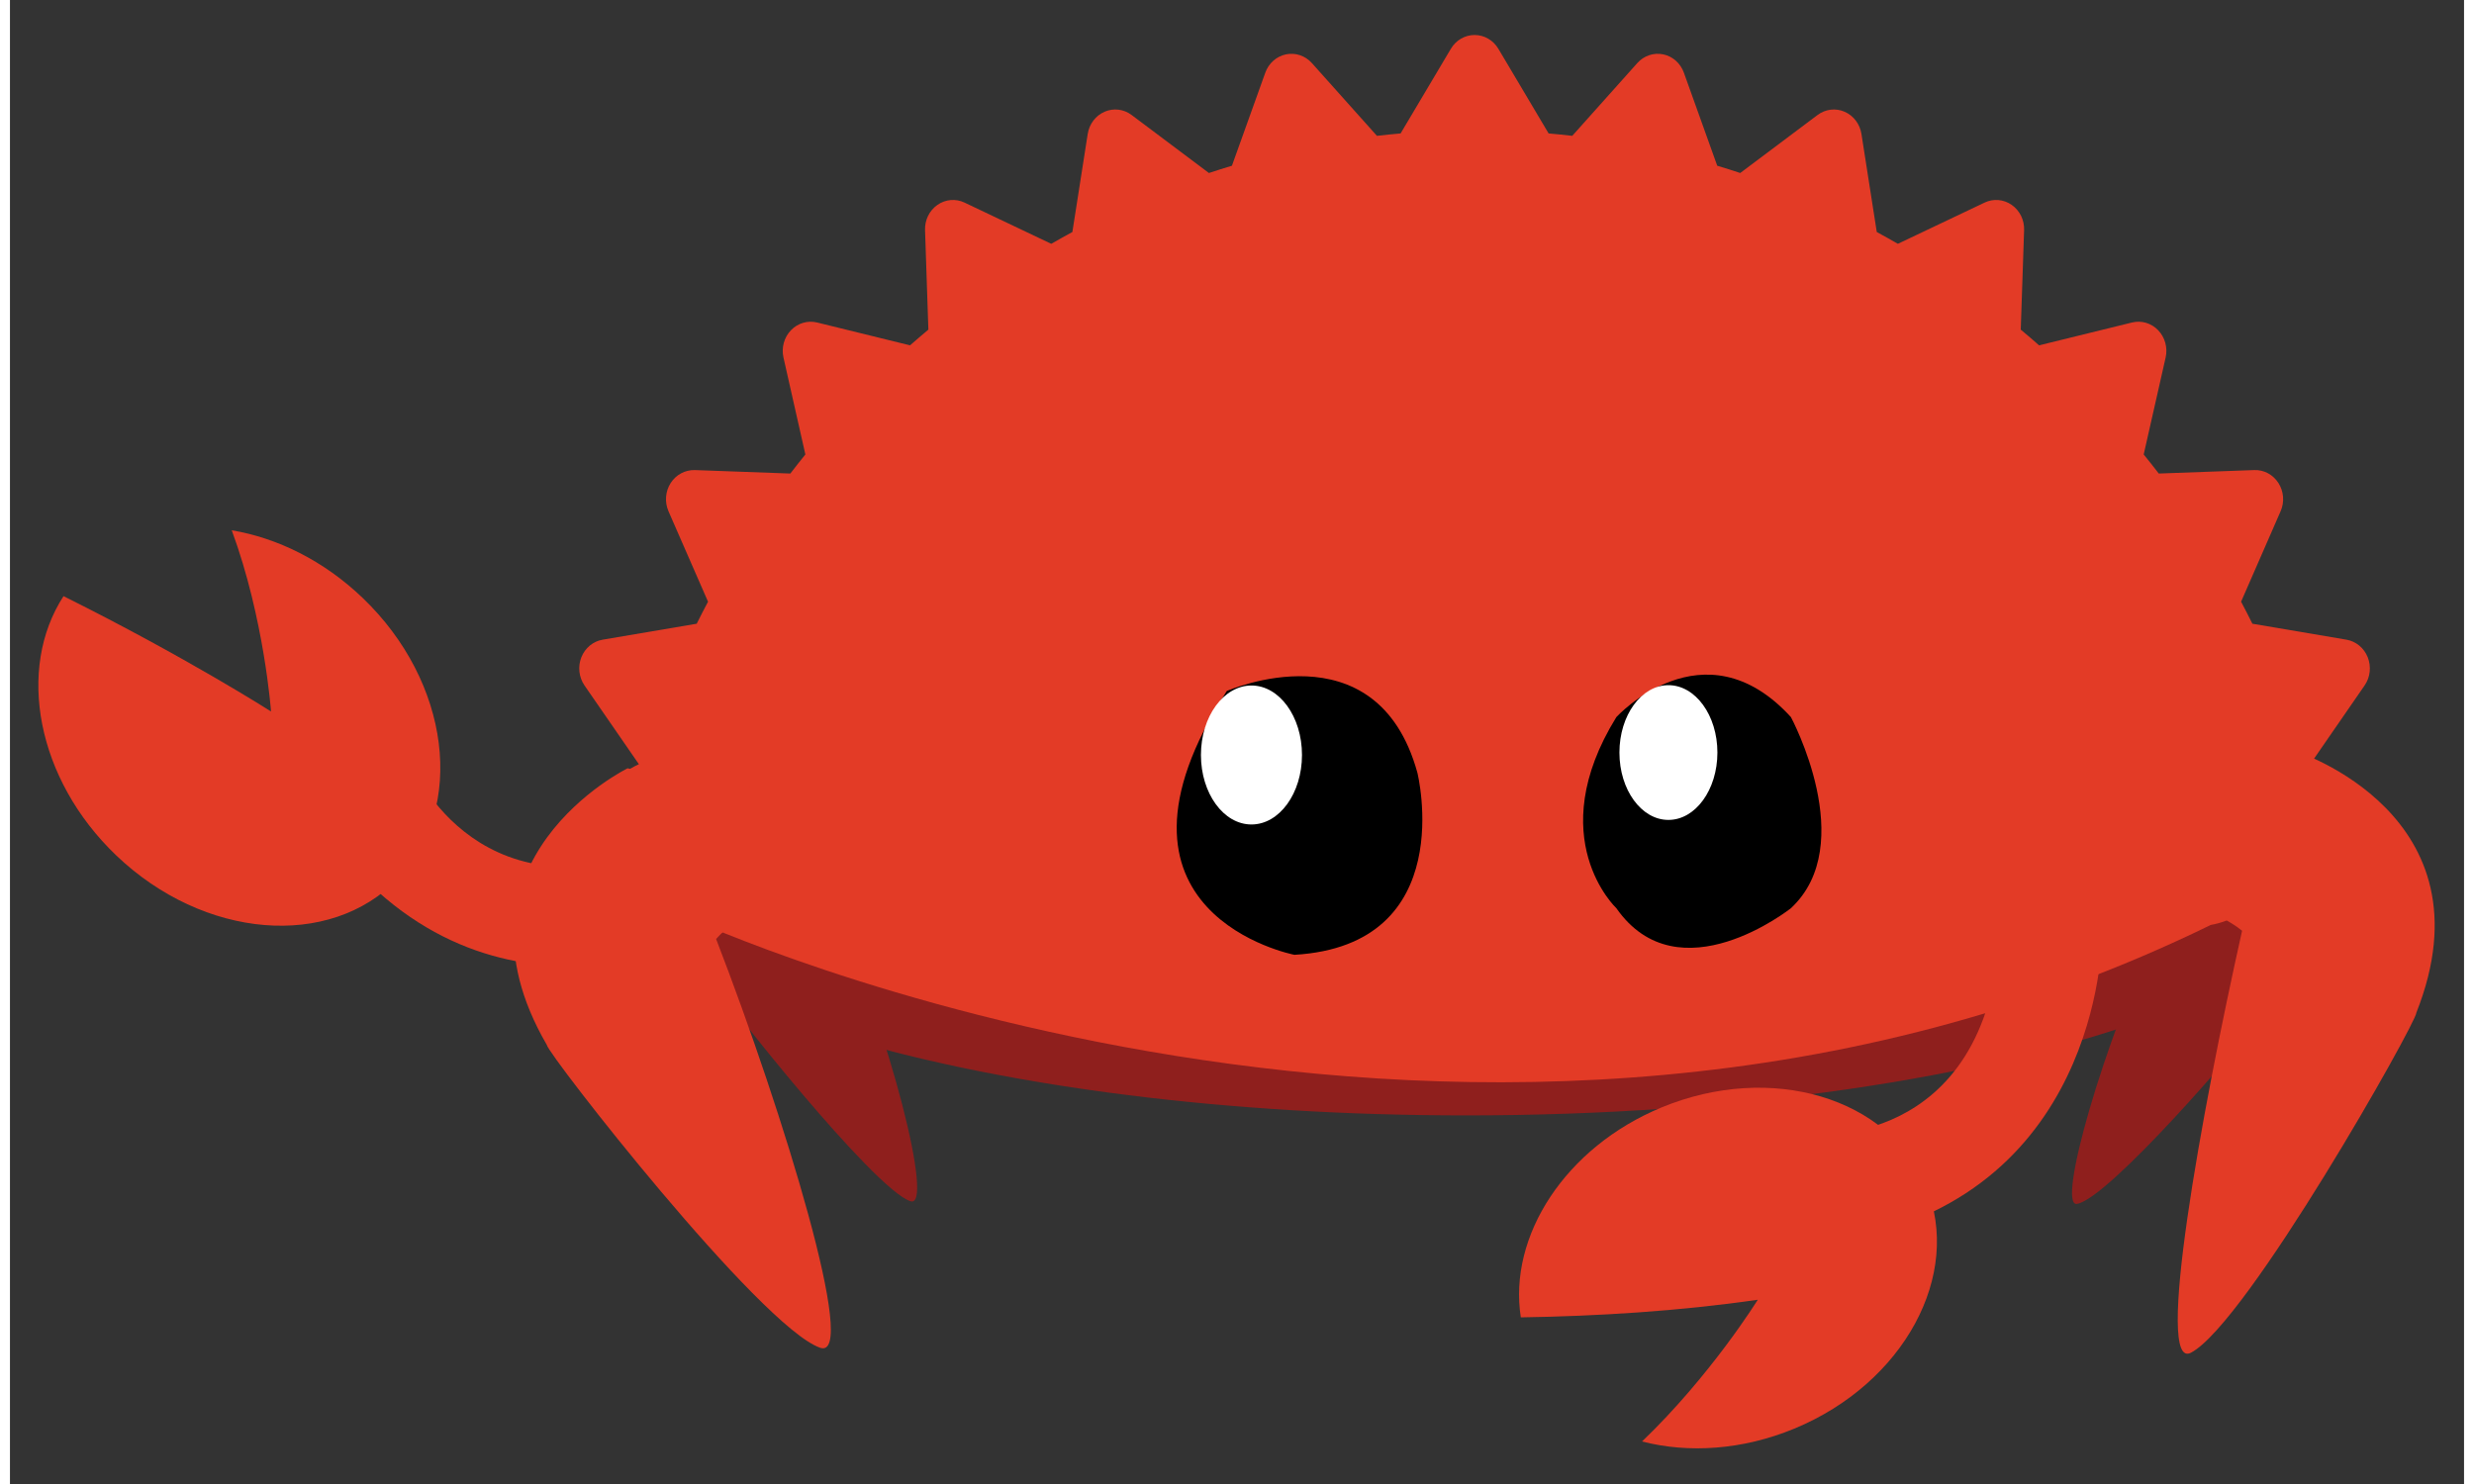 <?xml version="1.0" encoding="utf-8"?>
<!-- Generator: Adobe Illustrator 15.1.0, SVG Export Plug-In . SVG Version: 6.00 Build 0)  -->
<!DOCTYPE svg PUBLIC "-//W3C//DTD SVG 1.1//EN" "http://www.w3.org/Graphics/SVG/1.1/DTD/svg11.dtd">
<svg version="1.1" id="Layer_1" xmlns="http://www.w3.org/2000/svg" xmlns:xlink="http://www.w3.org/1999/xlink" x="0px" y="0px" width="100px" height="60px" viewBox="0 0 1354 819" enable-background="new 0 0 1354 819" xml:space="preserve">
	<rect x="0" y="0" width="1354" height="819" fill="#333333" stroke="none"/>
	<!--<rect fill="#FFFFFF" width="1354" height="819"/>-->
	<path fill="#8F1F1D" d="M803.403,312.05c-131.633,0-251.228,15.825-339.77,41.615v220.298
	c88.542,25.79,208.137,41.614,339.77,41.614c150.657,0,285.535-20.729,376.134-53.402V365.457
	C1088.938,332.781,954.06,312.05,803.403,312.05" />
	<path fill="#8F1F1D" d="M1185.423,511.442c-3.856-10.663-4.629-24.154-1.36-37.162c5.85-23.289,22.421-36.198,37.013-28.833
	c3.618,1.827,6.773,4.73,9.387,8.418c0.239-0.001,0.479,0,0.715,0.016c0,0,44.552,53.106,3.313,116.003
	c-0.896,3.569-76.534,91.718-94.043,94.524C1128.987,666.244,1155.338,574.41,1185.423,511.442" />
	<path fill="#8F1F1D" d="M454.479,501.021c5.3-9.631,7.158-22.788,4.217-36.426c-5.266-24.416-23.91-41.109-41.642-37.285
	c-4.398,0.948-8.325,3.072-11.666,6.099c-0.282-0.059-0.564-0.113-0.845-0.153c0,0-56.292,41.952-12.057,113.924
	c0.805,3.741,83.851,108.838,104.311,115.764C510.188,667.475,485.55,570.418,454.479,501.021" />
	<path fill="#E23A26" d="M375.467,507.066l0.007,0.015C375.659,507.226,375.831,507.357,375.467,507.066" />
	<path fill="#E33B26" d="M1271.119,431.903c-0.88-3.064-1.756-6.126-2.662-9.162l30.683-44.451c3.13-4.522,3.771-10.398,1.73-15.555
	c-2.04-5.13-6.49-8.81-11.76-9.71l-51.887-8.805c-2.008-4.102-4.115-8.142-6.229-12.15l21.797-49.903
	c2.243-5.087,1.769-10.995-1.203-15.608c-2.961-4.636-7.99-7.344-13.349-7.133l-52.656,1.913c-2.727-3.55-5.496-7.068-8.322-10.521
	l12.102-53.49c1.225-5.433-0.322-11.118-4.104-15.064c-3.762-3.932-9.229-5.559-14.426-4.283l-51.289,12.608
	c-3.321-2.935-6.699-5.833-10.114-8.673l1.849-54.914c0.197-5.559-2.394-10.842-6.845-13.925
	c-4.445-3.104-10.093-3.573-14.955-1.266l-47.848,22.747c-3.854-2.21-7.728-4.4-11.644-6.517l-8.455-54.115
	c-0.857-5.483-4.386-10.139-9.326-12.266c-4.923-2.137-10.568-1.447-14.891,1.808l-42.659,32.007
	c-4.2-1.395-8.419-2.732-12.692-4.011l-18.386-51.316c-1.87-5.229-6.182-9.071-11.438-10.151c-5.238-1.072-10.63,0.742-14.263,4.802
	L861.97,74.97c-4.342-0.5-8.685-0.956-13.043-1.331l-27.723-46.713c-2.811-4.732-7.771-7.612-13.116-7.612
	c-5.334,0-10.304,2.88-13.09,7.612l-27.733,46.713c-4.358,0.375-8.722,0.831-13.056,1.331l-35.91-40.171
	c-3.636-4.06-9.047-5.874-14.268-4.802c-5.255,1.092-9.573,4.922-11.433,10.151l-18.402,51.316
	c-4.26,1.279-8.481,2.627-12.691,4.011l-42.644-32.007c-4.336-3.266-9.98-3.955-14.916-1.808c-4.919,2.127-8.461,6.783-9.313,12.266
	l-8.461,54.115c-3.914,2.117-7.789,4.294-11.653,6.517l-47.842-22.747c-4.858-2.316-10.529-1.838-14.954,1.266
	c-4.445,3.083-7.042,8.366-6.84,13.925l1.835,54.914c-3.405,2.84-6.774,5.738-10.112,8.673l-51.279-12.608
	c-5.211-1.265-10.67,0.351-14.441,4.283c-3.795,3.946-5.332,9.631-4.113,15.064l12.079,53.49c-2.802,3.467-5.575,6.971-8.293,10.521
	l-52.655-1.913c-5.314-0.157-10.386,2.497-13.356,7.133c-2.974,4.613-3.425,10.521-1.211,15.608l21.814,49.903
	c-2.119,4.008-4.224,8.048-6.249,12.15l-51.882,8.805c-5.271,0.888-9.715,4.566-11.765,9.71c-2.037,5.157-1.375,11.033,1.735,15.555
	l30.69,44.451c-0.236,0.784-0.455,1.576-0.69,2.364l-16.863,17.911l45.341,64.05c0,0,435.152,200.731,838.797,3.396
	C1260.372,502.189,1271.119,431.903,1271.119,431.903" />
	<path d="M886.303,395.759c0,0,48.157-52.729,96.315,0c0,0,37.84,70.312,0,105.463c0,0-61.917,49.218-96.315,0
	C886.303,501.222,845.024,462.55,886.303,395.759" />
	<path fill="#FFFFFF" d="M942.057,415.32c0,20.532-12.103,37.179-27.029,37.179c-14.924,0-27.027-16.646-27.027-37.179
	s12.104-37.18,27.027-37.18C929.954,378.14,942.057,394.788,942.057,415.32" />
	<path d="M671.365,381.361c0,0,82.608-36.576,105.154,45.062c0,0,23.618,95.154-67.837,100.525
	C708.682,526.948,592.06,504.486,671.365,381.361" />
	<rect x="278" y="19" fill="none" width="1060" height="782" />
	<g>
		<defs>
			<rect id="SVGID_1_" x="278.06" y="19.314" width="1059.75" height="781.686" />
		</defs>
		<clipPath id="SVGID_2_">
			<use xlink:href="#SVGID_1_" overflow="visible" />
		</clipPath>
		<path clip-path="url(#SVGID_2_)" fill="#FFFFFF" d="M712.855,416.668c0,21.173-12.48,38.346-27.877,38.346
		c-15.391,0-27.874-17.173-27.874-38.346c0-21.178,12.483-38.346,27.874-38.346C700.375,378.322,712.855,395.49,712.855,416.668" />
		<path clip-path="url(#SVGID_2_)" fill="#E33B26" d="M389.602,518.216c10.967-12.463,37.611-27.557,35.57-46.282
		c-3.653-33.526-31.456-57.999-62.099-54.658c-7.599,0.827-14.658,3.292-20.923,7.035c-0.463-0.106-0.925-0.211-1.388-0.294
		c0,0-103.632,50.873-44.564,152.657c0.557,5.137,117.847,155.668,150.787,167.131C468.544,751.307,427.074,615.165,389.602,518.216
		" />
		<path clip-path="url(#SVGID_2_)" fill="#E33B26" d="M1231.549,513.673c-12.692-10.7-46.162-20.418-46.92-39.238
		c-1.355-33.697,22.512-62.021,53.312-63.26c7.638-0.308,14.983,1.083,21.734,3.857c0.442-0.174,0.884-0.347,1.329-0.497
		c0,0,110.025,34.951,66.695,144.366c0.21,5.163-93.468,171.416-124.345,187.635
		C1183.146,757.151,1208.861,615.105,1231.549,513.673" />
	</g>
	<rect x="278" y="19" fill="none" width="1060" height="782" />
	<path fill="#E33B26" d="M1154.362,514.558c0,0,1.382,137.296-133.167,167.933l-28.055-56.363c0,0,97.495,9.431,104.995-111.569
	H1154.362" />
	<path fill="#E33B26" d="M1057.167,654.591c-20.25-48.941-85.595-68.373-145.951-43.399c-53.126,21.98-84.637,71.031-77.624,115.845
	c41.946-0.652,86.94-3.371,130.736-9.718c0,0-25.837,41.763-63.857,78.211c25.566,6.599,55.383,4.768,84.076-7.104
	C1044.904,763.452,1077.417,703.532,1057.167,654.591" />
	<g>
		<path fill="#E33B26" d="M396.635,512.763c0,0-120.426,65.951-210.88-38.262l36.479-51.313c0,0,37.649,90.426,147.893,39.991
		L396.635,512.763" />
		<path fill="#E33B26" d="M144.038,392.655c0,0-46.915-29.995-114.487-63.65C3.436,369.241,14.735,430.034,58.509,471.979
		c48.361,46.34,118.025,52.115,155.601,12.901c37.576-39.214,28.833-108.569-19.528-154.908
		c-21.437-20.543-47.061-33.103-72.221-37.316C140.333,341.359,144.038,392.655,144.038,392.655" />
	</g>
	<rect x="278.06" y="19.314" fill="none" width="1059.75" height="781.686" />
</svg>
